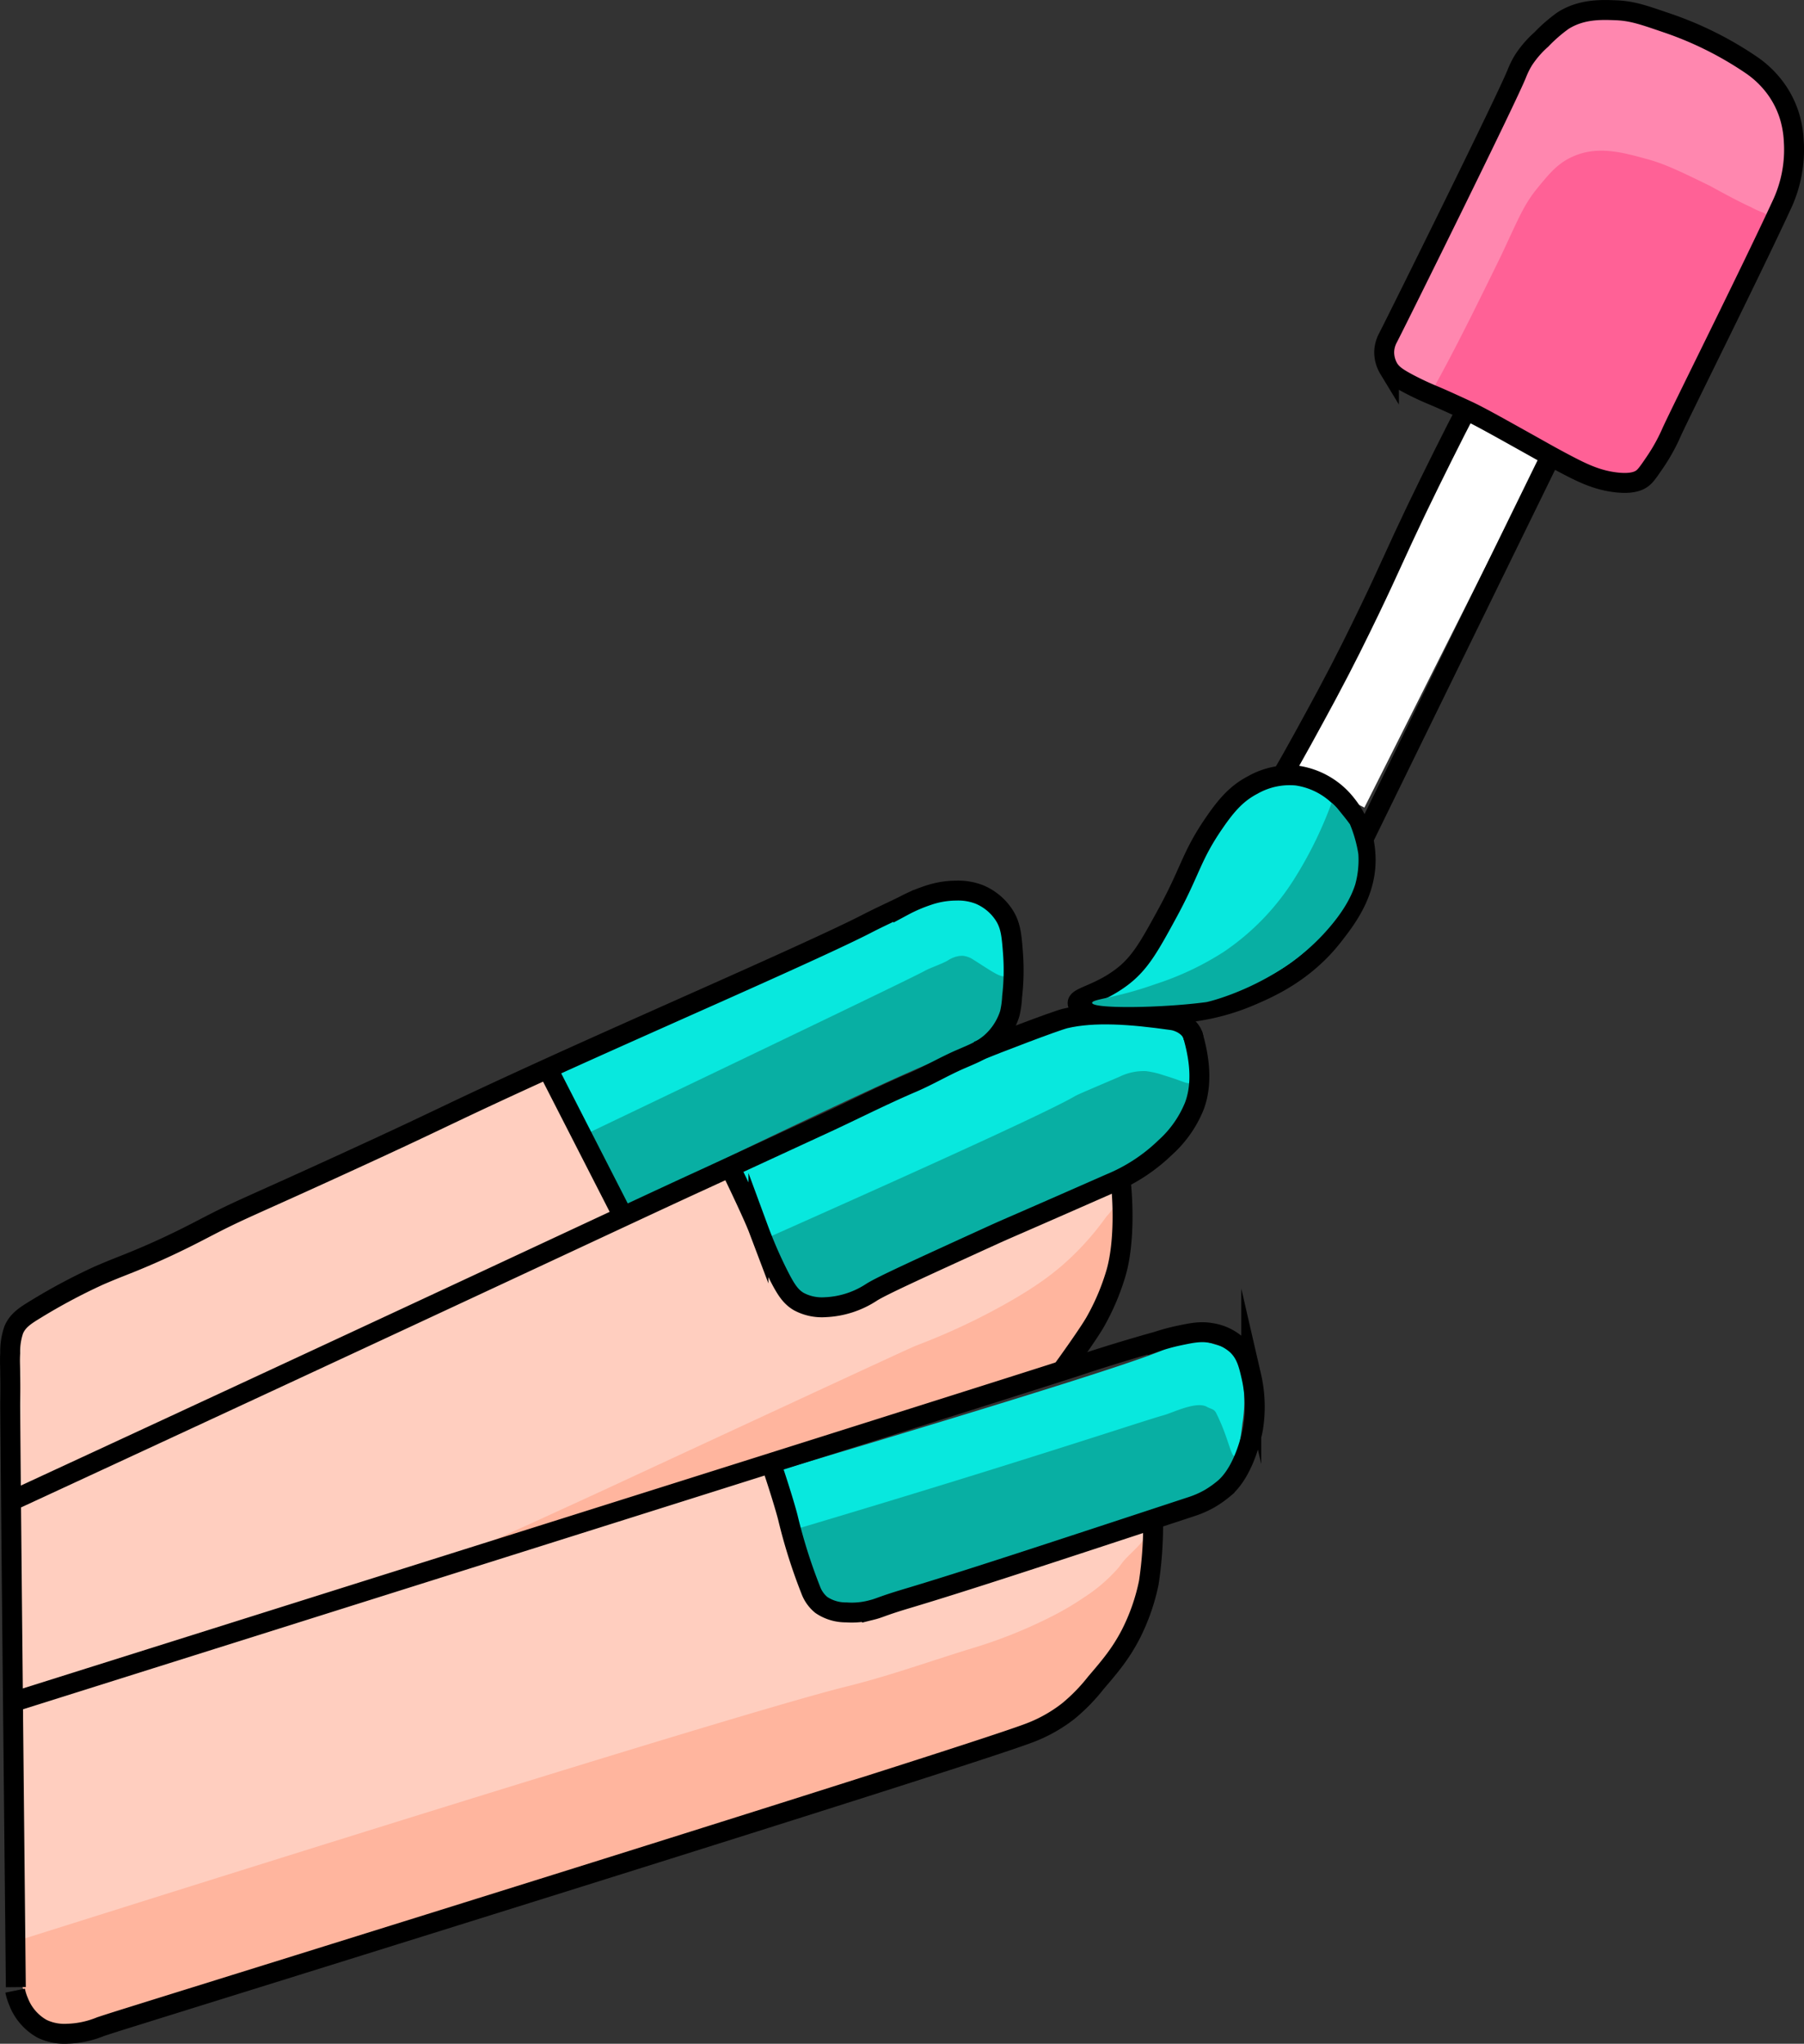 <svg id="Слой_1" data-name="Слой 1" xmlns="http://www.w3.org/2000/svg" viewBox="0 0 362.21 410.26"><rect x="0" y="0" width="362.21" height="410.26" fill="#333333" stroke="none"/><defs><style>.cls-1{fill:#ff87af;}.cls-2{fill:#ff6196;}.cls-3{fill:#ffb59e;}.cls-4{fill:#ffcebf;}.cls-5,.cls-8{fill:#08afa3;}.cls-6,.cls-9{fill:#08e8de;}.cls-7{fill:none;}.cls-7,.cls-9{stroke:#000;stroke-width:4px;}.cls-7,.cls-8,.cls-9{stroke-miterlimit:10;}.cls-8{stroke:#fff;stroke-width:16px;}</style></defs><title>images</title><path class="cls-1" d="M349.91,105.56q2.14-4.84,4.53-9.83c3.2-6.68,4.87-9.38,9-17.48,3-6,4.54-9,5.76-11.71,0,0,3.89-8.79,8.6-18.15a16.14,16.14,0,0,1,1.51-2.45,18.79,18.79,0,0,1,3.31-3.31,16.24,16.24,0,0,1,3.12-2.27,15.19,15.19,0,0,1,4.82-1.23,22,22,0,0,1,5.57-.47A26.86,26.86,0,0,1,401.5,40c1.16.36,2.43.79,3.87,1.33,2.35.88,2.89,1.23,7.18,3.12A48.24,48.24,0,0,1,418.13,47a27.86,27.86,0,0,1,4.53,3.4,19.78,19.78,0,0,1,4.54,5,16.49,16.49,0,0,1,1.89,5.48,25.18,25.18,0,0,1,.09,8.78,35.08,35.08,0,0,1-3.59,10.87c-4.4,8.59-16.11,32.64-19,39.31-1.4,3.22-3.88,5.89-5.39,9.07a4.56,4.56,0,0,1-1.89,2.17,4.3,4.3,0,0,1-2.26.47,20.27,20.27,0,0,1-8.7-2.26c-9.31-5.46-37.52-19.8-38.45-20a1,1,0,0,1-.48-.26,1.17,1.17,0,0,1-.27-.73,4.89,4.89,0,0,1,.07-1.42" transform="translate(-70.63 -35.48)"/><path class="cls-2" d="M358.41,113.5c3.42-6.2,6-11.34,7.79-14.89,4.33-8.71,6-12.18,6-12.18,3.47-7.4,4.39-9.87,7.23-13.33,2.29-2.79,4-4.89,7.08-6.23,4.94-2.17,9.84-.82,14.88.56,3.61,1,6.62,2.46,12.62,5.39,0,0,5.71,3.17,8.22,4.25a15,15,0,0,0,2.16,1,1.84,1.84,0,0,1,.71.36,1,1,0,0,1,.39.56.91.91,0,0,1-.18.64c-.33.53-.49,1.16-.85,1.67-.71,1-4.93,10-9,18.21-2.06,4.19-11.39,23.18-12.12,24.91,0,.06-.14.34-.32.71a16.38,16.38,0,0,1-1,1.7,28.12,28.12,0,0,1-1.77,2.55c-.72.91-1,1.07-1.06,1.13a4,4,0,0,1-2.16.43,14.76,14.76,0,0,1-3-.36c-.89-.16-1.81-.37-2.38-.53a32.12,32.12,0,0,1-7.3-3.26c-3.06-1.9-11.34-6.06-25.16-12.65" transform="translate(-70.63 -35.48)"/><path class="cls-3" d="M74.8,424.67c3.33-1.08,8.73-2.83,15.36-5,50-16.1,92.67-29.09,136.34-42.4,16.78-5.12,33.36-10.92,50.27-15.59.07,0,.43-.12.9-.29a12.52,12.52,0,0,0,2.1-1c2.14-1.18,2.36-1,4.37-2.22.86-.5,1.48-.91,1.84-1.15a56.11,56.11,0,0,0,9.59-8.13c1.31-1.43,2.7-2.79,4-4.25.14-.16.29-.29.43-.44a1.62,1.62,0,0,1,.35-.29c.14-.09.23-.15.32-.13s.21.53.21.67a28.86,28.86,0,0,1-.55,7.44,64,64,0,0,1-2,6.73,43.81,43.81,0,0,1-4.11,8,45.7,45.7,0,0,1-7.44,8.86,31.81,31.81,0,0,1-7.22,5.31,29.42,29.42,0,0,1-5.25,2.13c-11.81,3.6-23.28,8.32-35.22,11.48-18.85,5-37.27,11.49-55.91,17.22-36,11.05-32.87,10.53-47.84,14.95,0,0-22.22,6.57-32.24,10.07-3.08,1.07-6.2,2.06-9.28,3.11-1.48.51-3,.93-4.47,1.42A17.44,17.44,0,0,1,85,442.39a11,11,0,0,1-3.47-.22,7.61,7.61,0,0,1-2.63-1,8.07,8.07,0,0,1-2.83-4A15,15,0,0,1,74.94,433" transform="translate(-70.63 -35.48)"/><path class="cls-4" d="M75.16,378c5.49-1.74,13.83-4.38,24-7.58,14.44-4.54,20.77-6.5,29.69-9.29,32.48-10.16,28.51-9.27,51-16.23,0,0,36.29-11.21,41.74-13.32.32-.12.57-.2,1.06-.35a3.46,3.46,0,0,1,1.28-.29c.69.14,1,1.27,1.2,1.92.92,3.28,1.38,4.93,1.49,5.38.65,2.68.8,2.22,1.27,4.47a20.71,20.71,0,0,0,1,4.18c.44,1.09.65,1.16,1.06,2.34s.35,1.63.85,3a17.23,17.23,0,0,0,1,2.27,25.34,25.34,0,0,0,1.42,2.34,11.12,11.12,0,0,0,2,2.62,5.9,5.9,0,0,0,2.56.92,16.47,16.47,0,0,0,5,.15,27.15,27.15,0,0,0,3.33-.5,105.27,105.27,0,0,0,13.11-4.25c2.46-.89,1.29-.42,7-2.41,4.42-1.54,5.21-1.85,10.07-3.55,7.92-2.76,9.1-3.08,10.06-3.33,2.2-.55,3.33-.72,5.88-1.48a48.29,48.29,0,0,1,4.89-1.42,7.89,7.89,0,0,0,1.63-.43c.61-.23,1.42-.63,1.42-.63s.6,0,.78.28-.26,1.09-.29,1.13c-1.07,1.73-2.79,3.11-4.11,4.54-.67.74-.71.91-1.41,1.77a32.31,32.31,0,0,1-6.95,5.95,57.21,57.21,0,0,1-6.87,4,96.65,96.65,0,0,1-14.6,5.88c-8.7,2.63-17.26,5.76-26.08,7.94-11.1,2.74-50.91,14.61-165.76,50.81" transform="translate(-70.63 -35.48)"/><path class="cls-3" d="M161.54,347.07c17.2-9.75,31.77-16.74,42.1-21.4,24-10.84,36-16.26,45.64-19.84,10.63-4,22.11-7.8,28.91-14.46,4.8-4.7,11.05-8.18,14.6-13.89.2-.33.93-1.55,1.56-1.42,1.08.23,1.17,4.41,1,6.95a30.57,30.57,0,0,1-1.84,8.08c-1.49,4.47-1.72,3.36-4.54,10.34a23.87,23.87,0,0,1-3.54,6,11.33,11.33,0,0,1-2,1.7,11.56,11.56,0,0,1-2,1c-43.17,16.06-86.17,27.78-86.17,27.78C187.54,340,176,343.2,162,347.51" transform="translate(-70.63 -35.48)"/><path class="cls-4" d="M74.38,337.24l138.8-64.72.34-.16.55-.27a4,4,0,0,1,1.07-.33,2,2,0,0,1,1.09,0,1.51,1.51,0,0,1,.8.64c.07.12.07.19.23.51.06.12.11.23.21.41l.39.69c.46.78,7.61,15,8.63,18.46a6.08,6.08,0,0,0,.89,1.93c.06.09.28.37.72.93l.82,1a6.93,6.93,0,0,0,1.38,1.16,7.83,7.83,0,0,0,2.2,1,9.59,9.59,0,0,0,2.67.34,18.74,18.74,0,0,0,3.35-.2c2.31-.36,4.29-1.32,8.15-3.24,1.81-.89,2.54-1.32,5.62-2.83,1-.49,1.49-.74,2.07-1,2.64-1.25,3.41-1.49,6.45-2.89l2.71-1.28c2.18-1,3.73-1.8,4.06-2,4.25-2.1,8.38-3.27,15.76-6.66,6.68-3.07,10-4.6,10.12-4.7a.68.68,0,0,1,.46-.21c.15,0,.3.11.5.39a3.16,3.16,0,0,1,.53,1.29c.2,1.82-2.16,4.17-2.16,4.17a55.94,55.94,0,0,1-7.42,8.5c-3,2.81-6.78,5.72-13.84,9.6a132.11,132.11,0,0,1-17,7.84c-.87.32-20.94,9.63-61.09,28.25-2.49,1.16-8.69,4-17,7.8-5.74,2.59-10.24,4.59-11.06,5-28.13,12.46-87.57,28.09-88.72,28.63a3.49,3.49,0,0,1-1.07.31,1.59,1.59,0,0,1-.44,0,1.88,1.88,0,0,1-.51-.09" transform="translate(-70.63 -35.48)"/><path class="cls-4" d="M75.51,300.87h0c12.71-6.92,15-8.08,15-8.08,7.23-3.63,8.43-3.52,17.57-7.51,9.59-4.2,9.41-4.81,23.39-11.48,10.33-4.94,15.5-7.41,20.83-9.5,0,0,14.11-5.55,22.68-10.35,1.92-1.07,2.41-1.41,2.41-1.41,1.05-.74,1.17-1,1.56-1,1.06,0,1.76,2,2.83,4.26.95,2,0-.44,3.12,5.52,5,9.52,3.87,8.89,5.53,10.92s4,4.15,3.54,5.95a3.27,3.27,0,0,1-.71,1.27,4.93,4.93,0,0,1-2.55,1.14c-.09,0-1.1.49-3.12,1.42l-7.08,3.26c-6.28,2.91-100,46-102.19,47.05L77,333l-1,.46c-1,.48-1.15.54-1.31.5-.52-.14-.69-1.11-.75-1.49-.51-3.26-.14-6.35-.21-9,0-.19,0-.67,0-1.42,0-1.47,0-2.55,0-2.83,0-4.42,0-8.84,0-13.26a15.17,15.17,0,0,1,.18-2,4.62,4.62,0,0,1,.57-1.91,3.58,3.58,0,0,1,.81-.93" transform="translate(-70.63 -35.48)"/><path class="cls-5" d="M230.43,342.18c18.36-4.95,31.63-10.53,40.67-13.82,12.79-4.65,26.48-6.1,39-11.48a5.38,5.38,0,0,1,1.56-.42,4.38,4.38,0,0,1,1.77.07,4,4,0,0,1,2.13,1.77c.87,1.25.64,1.71,1.63,4.18a25.41,25.41,0,0,0,1.34,3c.71,1.32,1.2,1.89,1,2.62-.14.51-.46.54-1.2,1.49a12.23,12.23,0,0,0-1.06,1.7,8.94,8.94,0,0,1-2.55,2.48C310.3,337,299.52,340,299.52,340c-3.36.93-6.65,2.06-10,3-4.9,1.45-10.35,3.23-21.26,6.8-9.16,3-13.6,4.53-21.62,6.88a9.38,9.38,0,0,1-4.18,1.2c-.22,0,0,0-2.48-.35a9.7,9.7,0,0,1-2.76-.57,5.49,5.49,0,0,1-1.77-1.27" transform="translate(-70.63 -35.48)"/><path class="cls-6" d="M227.12,330.64c56.24-16.78,75.33-23.06,77.86-24.57a9.94,9.94,0,0,1,4.34-1.51,13.85,13.85,0,0,1,5.11.76c2,.57,3,.85,3.77,1.51,1.5,1.3,1.71,3.15,2.08,6.43a29.36,29.36,0,0,1-.19,7.93c-.08.58-.67,6.59-1.62,6.56-.73,0-1.24-3.82-3.67-8.64-.42-.83-1.09-.79-1.82-1.21-2.12-1.22-6.78,1.13-8.67,1.66-4.38,1.21-28.26,9.3-73.6,22.8" transform="translate(-70.63 -35.48)"/><path class="cls-5" d="M224.61,283.86c.54-5.37,9.65-5.65,31-14.74,12.21-5.2,34.42-15.84,37.6-17.58a14.71,14.71,0,0,1,1.61-.75,14.54,14.54,0,0,1,5.2-1c.49,0,1,0,6,1.42,3.35.93,4.49,1.29,4.63,2.07.08.47-.26.67-1,2.18a20.73,20.73,0,0,0-.85,2.27,23.22,23.22,0,0,1-5.76,7.93,29.44,29.44,0,0,1-9.07,5.67s-12.78,5.21-27.78,12.1c-2.77,1.27-20.56,9.43-23.34,11.24a9.69,9.69,0,0,1-2.36,1.13,11.86,11.86,0,0,1-2.55.48,12.07,12.07,0,0,1-3.5.09,9.21,9.21,0,0,1-3.12-1.32C228.85,293.38,224.21,287.92,224.61,283.86Z" transform="translate(-70.63 -35.48)"/><path class="cls-5" d="M188.25,263c49.89-23.82,69.27-33.26,70.66-34,.79-.42,1.49-.71,2.29-1.06a8.15,8.15,0,0,1,3.21-.73,4.91,4.91,0,0,1,3.12,1.32c1.5,1.15,2.25,2,3.83,2.55s1.8.85,1.4,2.83c-1,4.89-2.37,8.92-7.59,11.72a30.93,30.93,0,0,1-3.69,1.7c-4.28,1.29-22.07,9.38-65.86,30.71" transform="translate(-70.63 -35.48)"/><path class="cls-6" d="M219.51,270.35c27.56-12.68,47.75-21.91,51.78-23.72.79-.35,2.74-1.22,5.29-2.27,2.88-1.18,4.33-1.77,5.86-2.27a37.57,37.57,0,0,1,9.73-1.7c3.74-.2,2.26.39,10,.67,2.46.08,4,.07,5.29,1.22,1,.87,1.3,2,1.89,4.16.69,2.55,1.51,5.53.38,6.33-.66.47-1.39-.23-5.39-1.42a17.75,17.75,0,0,0-3.59-.85,11,11,0,0,0-5.38,1.14c-5.56,2.37-8.34,3.55-8.89,3.87-4.13,2.44-22,10.76-61.32,28.25" transform="translate(-70.63 -35.48)"/><path class="cls-6" d="M182.57,250.88c49.92-22.88,69.9-32.09,71.62-33,.11-.06.73-.38,1.61-.76a24.27,24.27,0,0,1,4.34-1.42,9.89,9.89,0,0,1,3.31-.38,11,11,0,0,1,2.74.76,9.2,9.2,0,0,1,2,.95,8.14,8.14,0,0,1,2.08,2,10.77,10.77,0,0,1,1.8,3.59,14.55,14.55,0,0,1,.56,4.16c.2,5,.26,4.51-.21,4.65-1,.29-2.89-1.12-6.4-3.33a4.54,4.54,0,0,0-2.17-.76,5.61,5.61,0,0,0-3,1c-1.49.8-3.14,1.28-4.63,2.08-2.68,1.44-28.62,13.91-67.08,32.31" transform="translate(-70.63 -35.48)"/><path class="cls-7" d="M73.81,434.38c-.85-83.52-1.13-113.91-1.13-116.93,0-1.39.06-3,0-5.95,0-1.87-.1-2.81,0-4.4a13.4,13.4,0,0,1,.71-4.67c.79-1.87,2.3-2.85,4.39-4.12a118.8,118.8,0,0,1,12.76-6.8c3.22-1.39,4.47-1.82,6.94-2.83,7.08-2.9,12-5.51,15.31-7.23,6.6-3.4,8.43-3.94,27.35-12.62,19.15-8.77,18.74-8.88,34.87-16.29,10-4.59,17.19-7.8,29.48-13.28s33.37-14.8,40.34-18.43c2.37-1.22,4.8-2.32,7.19-3.49a31.19,31.19,0,0,1,4.81-2.08,17.79,17.79,0,0,1,5.77-1,11.77,11.77,0,0,1,4.63.76,11,11,0,0,1,4.91,4c1.42,2.12,1.6,4.09,1.89,7.94a45.76,45.76,0,0,1-.19,8.6,18.44,18.44,0,0,1-.47,3.4,12.84,12.84,0,0,1-2.93,5c-2,2.13-4.11,2.91-6.61,4-3.42,1.44-6.61,3.36-10,4.82-6.17,2.63-12.14,5.7-18.24,8.5-8.34,3.84-16.68,7.71-25,11.53-11.71,5.35-50.45,23.61-136.87,63.59" transform="translate(-70.63 -35.48)"/><path class="cls-7" d="M73.67,377C224.61,329.49,281.3,311.54,287,309.65c1.12-.37,7.44-2.5,16.06-4.91a39.22,39.22,0,0,1,4.16-1.13c2.67-.56,4.41-.93,6.56-.55a9.94,9.94,0,0,1,5.18,2.41c1.83,1.73,2.34,3.8,2.9,6.24a27.44,27.44,0,0,1,.36,10.49c-.12.64-1.53,8.35-5.74,12a21.59,21.59,0,0,1-3,2.13,19.49,19.49,0,0,1-3.54,1.56c-30.38,10-45.57,15-57,18.42-1.71.51-2.76.85-2.76.85-2.84.92-3.18,1.17-4.47,1.49a15.56,15.56,0,0,1-5.17.5,8.72,8.72,0,0,1-5-1.49,7,7,0,0,1-2.13-3,107.81,107.81,0,0,1-4.6-14.59c-.51-2-1.83-6.26-3-9.75" transform="translate(-70.63 -35.48)"/><path class="cls-7" d="M302.15,340.4a78,78,0,0,1-.86,12.77,40.82,40.82,0,0,1-3.68,10.48c-2,3.81-4,6.2-6.95,9.64a36.53,36.53,0,0,1-5.53,5.67,29.63,29.63,0,0,1-8.22,4.54C261.24,389.31,112,435.65,99.32,439.62c-2.84.89-5.68,1.76-8.5,2.69a18.89,18.89,0,0,1-6.66,1.42,10.33,10.33,0,0,1-5.1-1,10.59,10.59,0,0,1-4.68-5.39,11.43,11.43,0,0,1-.71-2.26" transform="translate(-70.63 -35.48)"/><path class="cls-7" d="M217.17,269.67c1.9,3.91,4.87,10.19,5.74,12.49a88.58,88.58,0,0,0,4,9.21c1.56,3.09,2.5,4.44,4.11,5.39a9.82,9.82,0,0,0,5.25,1.13,18.31,18.31,0,0,0,9.35-3c2-1.28,9.56-4.73,24.66-11.62,3-1.36,3.76-1.62,23.25-10.2a35.15,35.15,0,0,0,11.05-7.23,22.64,22.64,0,0,0,5.81-8.22c2.23-5.76.33-12.27-.35-14.66" transform="translate(-70.63 -35.48)"/><path class="cls-7" d="M283.79,310.69c1-1.34,5.46-7.58,6.73-9.82a46.62,46.62,0,0,0,4.25-10.07c1.72-6.2,1.31-14.63.83-18.68" transform="translate(-70.63 -35.48)"/><path class="cls-8" d="M337.43,194q17.71-35.22,35.44-70.44" transform="translate(-70.63 -35.48)"/><path class="cls-7" d="M365,117.81c-2.33,4.46-6.74,13.27-10,20.06-3.93,8.21-5.45,11.93-9.26,19.85-2.39,4.95-5,10.31-8.69,17.19-3.09,5.74-6.91,12.75-9,16.24" transform="translate(-70.63 -35.48)"/><path class="cls-7" d="M382,127c-11.34,23.18-26.27,53.69-37.6,76.87" transform="translate(-70.63 -35.48)"/><path class="cls-7" d="M358.79,115c-.78-.32-2.78-1.14-5.29-2.46s-3.32-2-4-3a6.53,6.53,0,0,1-.95-3.4,6.35,6.35,0,0,1,.76-2.84c2.06-4,23.87-48,25.89-53.1a16.83,16.83,0,0,1,1.32-2.65,20.4,20.4,0,0,1,3.59-4.15,30.91,30.91,0,0,1,4.35-3.78c3.7-2.35,7.69-2.19,10.58-2.08,3.26.12,5.56.93,10,2.45a70.27,70.27,0,0,1,17.19,8.51,20,20,0,0,1,4.35,4,18.9,18.9,0,0,1,3.21,5.85,20.54,20.54,0,0,1,1,5.49,26.06,26.06,0,0,1-2.46,12.85c-6.41,13.86-20.57,42.15-22.11,45.63a35.82,35.82,0,0,1-1.61,3.22c-.38.68-.95,1.64-1.7,2.74-1.27,1.87-1.91,2.8-2.64,3.3s-2.06,1.05-4.92.76c-3.87-.4-6.82-1.82-10.2-3.59-2.94-1.54-4.29-2.33-8.41-4.63-5.75-3.21-8.67-4.84-11.05-6C360.69,115.79,358.79,115,358.79,115Z" transform="translate(-70.63 -35.48)"/><path class="cls-7" d="M180.82,250.47l14.87,29.06" transform="translate(-70.63 -35.48)"/><path class="cls-7" d="M266.94,246.47c3.6-1.47,15.39-6,17.58-6.55,5.77-1.34,13-.86,21.52.36,1.18.16,3.93,1.22,4.26,3.71" transform="translate(-70.63 -35.48)"/><path class="cls-9" d="M287,236.9c-.15-1.29,4.16-1.72,8.88-5.29,3.61-2.74,5.48-6.08,9.07-12.67,4.83-8.84,4.81-11.56,9.64-18.51,2.4-3.47,4.45-5.75,7.56-7.37a15,15,0,0,1,8.88-1.89A15.4,15.4,0,0,1,341,197a17.46,17.46,0,0,1,3.78,9.83c.55,7.48-3.79,13.06-6.42,16.44-5.7,7.33-12.75,10.44-16.63,12.1-8.27,3.53-15.21,3.67-20.41,3.78C295.47,239.29,287.18,238.67,287,236.9Z" transform="translate(-70.63 -35.48)"/><path class="cls-5" d="M289.91,236.8c-.05-.77,4.62-.89,12.75-3.78a58.69,58.69,0,0,0,13.61-6.42A49.22,49.22,0,0,0,330.44,212,80.33,80.33,0,0,0,338,196.63a9.08,9.08,0,0,1,1.27,1.26c.45.58,1.66,2,2.41,3.07a26.25,26.25,0,0,1,1.68,5.95,18.42,18.42,0,0,1-.63,6.14c-.72,2.25-2.32,5.6-6.48,10.06-9.52,10.23-22.83,13.46-23.44,13.54C303.57,237.87,290,238,289.91,236.8Z" transform="translate(-70.63 -35.48)"/><path class="cls-6" d="M231.23,342.54" transform="translate(-70.63 -35.48)"/></svg>
